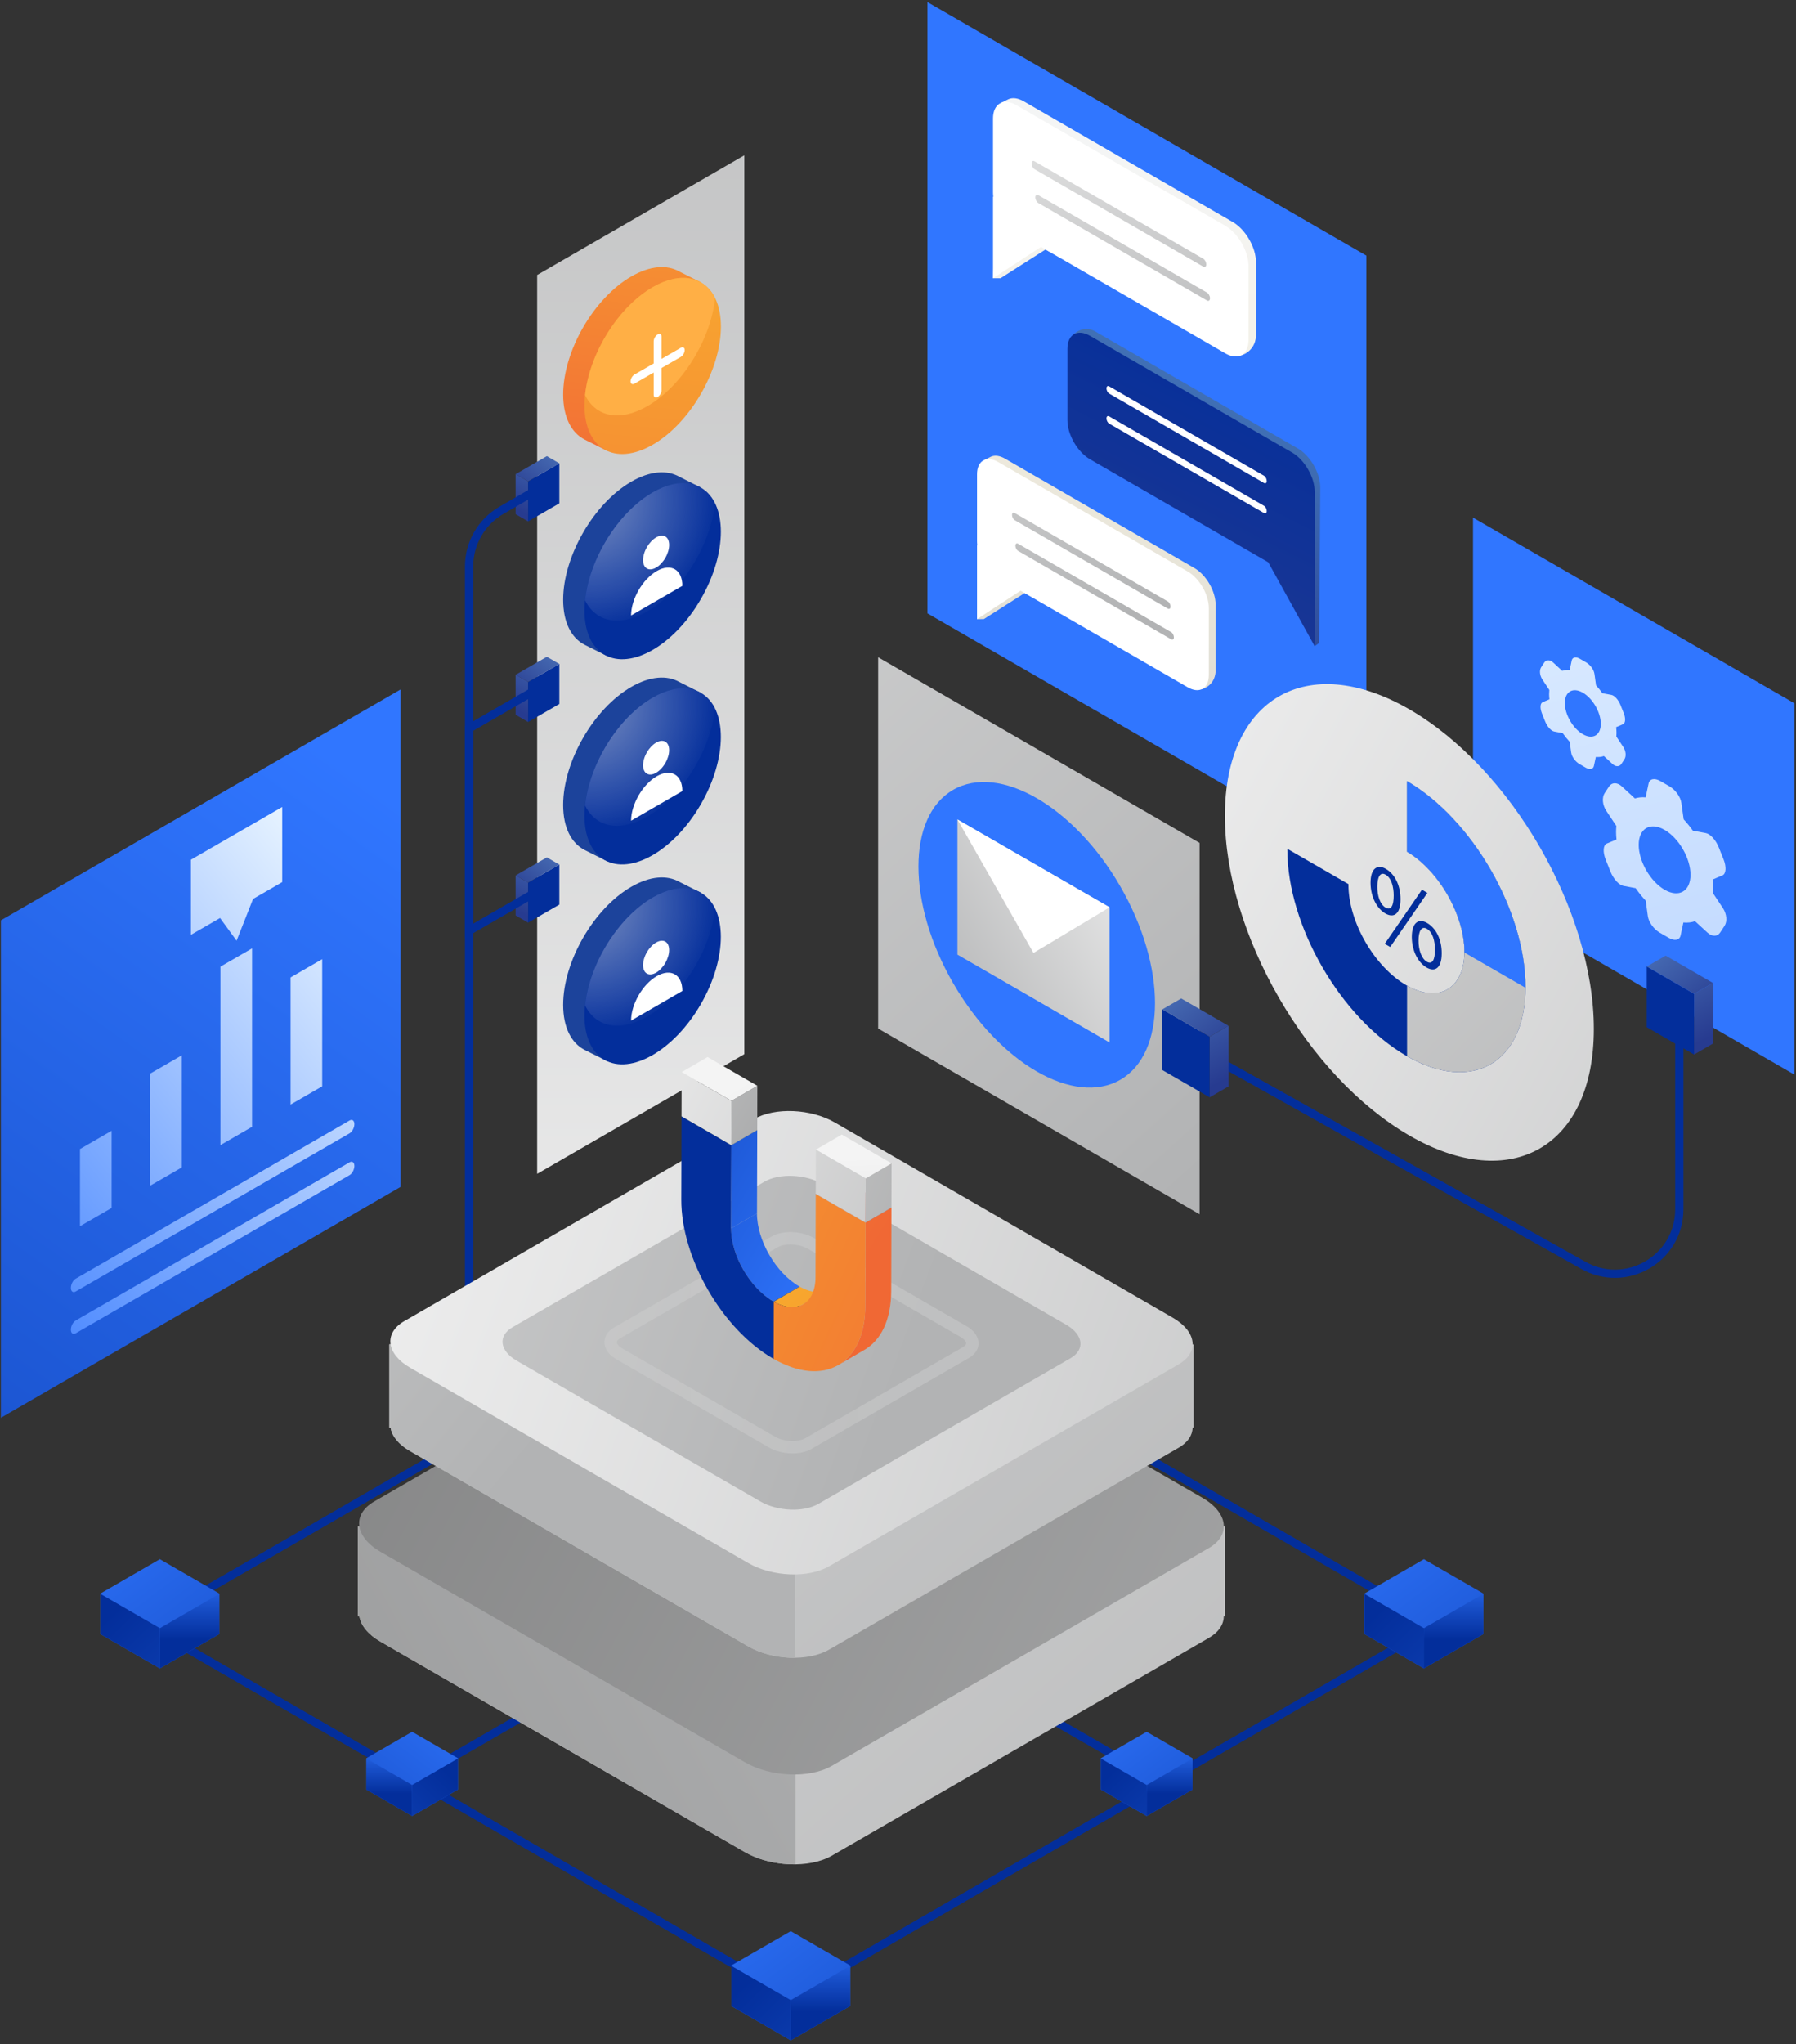 <svg width="436" height="496" viewBox="0 0 436 496" fill="none" xmlns="http://www.w3.org/2000/svg">
<rect x="0" y="0" width="436" height="496" fill="#333333" stroke="none"/>
<path d="M407.67 212.828V293.45C407.67 305.468 394.657 312.984 384.247 306.972L296.055 257.595" stroke="#032E9B" stroke-width="2" stroke-miterlimit="10"/>
<path d="M357.592 215.715L435.627 260.771V170.664L357.592 125.613V215.715Z" fill="#3076FF"/>
<path d="M35.432 394.252L192.032 484.665L348.627 394.252L192.027 303.838L35.432 394.252Z" stroke="#032E9B" stroke-width="2" stroke-miterlimit="10"/>
<path d="M213.178 249.592L291.213 294.648V204.541L213.178 159.49V249.592Z" fill="url(#paint0_linear)"/>
<path d="M180.692 255.806V37.69L130.4 66.73V284.84L180.692 255.806Z" fill="url(#paint1_linear)"/>
<path d="M97.248 167.301L0.221 223.319V344.026L97.248 288.007V167.301Z" fill="url(#paint2_linear)"/>
<path d="M281.865 432.541L155.924 359.828" stroke="#032E9B" stroke-width="2" stroke-miterlimit="10"/>
<path d="M100.131 431.994L226.072 359.281" stroke="#032E9B" stroke-width="2" stroke-miterlimit="10"/>
<path d="M298.241 263.628L293.646 266.281V251.561L298.241 248.908V263.628Z" fill="url(#paint3_linear)"/>
<path d="M282.16 259.651L293.647 266.281V251.561L282.16 244.926V259.651Z" fill="#032E9B"/>
<path d="M286.75 242.289L282.172 244.931L293.648 251.561L298.226 248.913L286.75 242.289Z" fill="url(#paint4_linear)"/>
<path d="M415.847 253.235L411.252 255.888V241.169L415.847 238.516V253.235Z" fill="url(#paint5_linear)"/>
<path d="M399.766 249.258L411.253 255.888V241.168L399.766 234.533V249.258Z" fill="#032E9B"/>
<path d="M404.356 231.896L399.777 234.539L411.253 241.168L415.832 238.521L404.356 231.896Z" fill="url(#paint6_linear)"/>
<path d="M125.172 124.766L128.202 126.516V116.801L125.172 115.051V124.766Z" fill="url(#paint7_linear)"/>
<path d="M135.785 122.14L128.203 126.516V116.802L135.785 112.426V122.14Z" fill="#032E9B"/>
<path d="M132.754 110.686L135.779 112.43L128.203 116.801L125.184 115.056L132.754 110.686Z" fill="url(#paint8_linear)"/>
<path d="M125.172 173.449L128.202 175.2V165.485L125.172 163.734V173.449Z" fill="url(#paint9_linear)"/>
<path d="M135.785 170.824L128.203 175.2V165.485L135.785 161.109V170.824Z" fill="#032E9B"/>
<path d="M132.754 159.369L135.779 161.114L128.203 165.485L125.184 163.74L132.754 159.369Z" fill="url(#paint10_linear)"/>
<path d="M125.172 222.133L128.202 223.883V214.168L125.172 212.418V222.133Z" fill="url(#paint11_linear)"/>
<path d="M135.785 219.508L128.203 223.884V214.169L135.785 209.793V219.508Z" fill="#032E9B"/>
<path d="M132.754 208.053L135.779 209.798L128.203 214.168L125.184 212.423L132.754 208.053Z" fill="url(#paint12_linear)"/>
<path d="M170.091 68.486L164.922 65.887C161.93 64.192 157.811 64.454 153.271 67.074C144.125 72.353 136.713 85.191 136.713 95.748C136.713 101.218 138.704 105.003 141.893 106.644L147.489 109.45L147.434 107.454C149.25 107.197 151.214 106.491 153.271 105.31C162.416 100.031 169.828 87.193 169.828 76.636C169.828 73.305 169.09 70.602 167.793 68.622L170.091 68.486Z" fill="url(#paint13_linear)"/>
<path d="M175.008 79.245C175.008 89.802 167.596 102.64 158.45 107.918C149.304 113.197 141.893 108.919 141.893 98.362C141.893 87.805 149.304 74.967 158.45 69.689C167.596 64.404 175.008 68.682 175.008 79.245Z" fill="url(#paint14_linear)"/>
<path d="M158.451 69.684C150.01 74.558 143.058 85.87 142.035 95.885C144.606 101.115 150.41 102.455 157.176 98.549C165.616 93.676 172.569 82.364 173.592 72.348C171.026 67.119 165.217 65.779 158.451 69.684Z" fill="#FFAF45"/>
<path d="M160.607 89.298L165.262 86.613C165.792 86.306 166.219 85.562 166.219 84.955C166.219 84.343 165.792 84.096 165.262 84.403L160.607 87.088V81.712C160.607 81.099 160.18 80.853 159.65 81.159C159.119 81.465 158.692 82.209 158.692 82.816V88.193L154.037 90.879C153.507 91.186 153.08 91.929 153.08 92.537C153.08 93.149 153.507 93.395 154.037 93.089L158.692 90.403V95.78C158.692 96.393 159.119 96.639 159.65 96.333C160.18 96.026 160.607 95.282 160.607 94.675V89.298Z" fill="white"/>
<path d="M170.091 216.587L164.922 213.989C161.93 212.293 157.811 212.556 153.271 215.176C144.125 220.454 136.713 233.292 136.713 243.85C136.713 249.32 138.704 253.105 141.893 254.746L147.489 257.552L147.434 255.555C149.25 255.298 151.214 254.593 153.271 253.411C162.416 248.133 169.828 235.294 169.828 224.737C169.828 221.406 169.09 218.704 167.793 216.724L170.091 216.587Z" fill="#1C439B"/>
<path d="M170.145 243.652C176.61 232.455 176.611 220.352 170.146 216.619C163.681 212.887 153.2 218.938 146.735 230.136C140.27 241.333 140.27 253.436 146.734 257.168C153.199 260.901 163.681 254.849 170.145 243.652Z" fill="#032E9B"/>
<path d="M158.451 217.778C150.01 222.652 143.058 233.964 142.035 243.979C144.606 249.209 150.41 250.549 157.176 246.643C165.616 241.769 172.569 230.457 173.592 220.442C171.026 215.212 165.217 213.872 158.451 217.778Z" fill="url(#paint15_radial)"/>
<path d="M161.518 233.659C162.755 231.516 162.755 229.2 161.517 228.486C160.28 227.771 158.274 228.929 157.037 231.072C155.8 233.214 155.8 235.53 157.037 236.245C158.275 236.959 160.281 235.802 161.518 233.659Z" fill="white"/>
<path d="M159.43 236.874C155.995 238.86 153.205 243.684 153.205 247.656L165.649 240.468C165.655 236.497 162.865 234.889 159.43 236.874Z" fill="white"/>
<path d="M170.089 168.083L164.92 165.485C161.928 163.789 157.809 164.052 153.269 166.672C144.123 171.95 136.711 184.789 136.711 195.346C136.711 200.816 138.702 204.601 141.891 206.242L147.487 209.048L147.432 207.051C149.248 206.794 151.212 206.089 153.269 204.907C162.414 199.629 169.826 186.791 169.826 176.233C169.826 172.902 169.088 170.2 167.791 168.22L170.089 168.083Z" fill="#1C439B"/>
<path d="M170.145 195.15C176.61 183.953 176.611 171.85 170.146 168.118C163.681 164.385 153.2 170.437 146.735 181.634C140.27 192.831 140.27 204.934 146.734 208.666C153.199 212.399 163.681 206.347 170.145 195.15Z" fill="#032E9B"/>
<path d="M158.449 169.276C150.008 174.15 143.056 185.462 142.033 195.477C144.604 200.707 150.408 202.047 157.174 198.141C165.614 193.267 172.567 181.955 173.59 171.94C171.024 166.711 165.215 165.37 158.449 169.276Z" fill="url(#paint16_radial)"/>
<path d="M161.518 185.157C162.755 183.014 162.755 180.698 161.517 179.984C160.28 179.269 158.274 180.427 157.037 182.57C155.8 184.712 155.8 187.028 157.037 187.743C158.275 188.457 160.281 187.3 161.518 185.157Z" fill="white"/>
<path d="M159.428 188.372C155.993 190.358 153.203 195.182 153.203 199.154L165.647 191.966C165.653 187.995 162.863 186.387 159.428 188.372Z" fill="white"/>
<path d="M170.091 118.284L164.922 115.686C161.93 113.99 157.811 114.253 153.271 116.873C144.125 122.152 136.713 134.99 136.713 145.547C136.713 151.017 138.704 154.802 141.893 156.443L147.489 159.249L147.434 157.253C149.25 156.995 151.214 156.29 153.271 155.108C162.416 149.83 169.828 136.992 169.828 126.435C169.828 123.103 169.09 120.401 167.793 118.421L170.091 118.284Z" fill="#1C439B"/>
<path d="M170.149 145.355C176.614 134.158 176.615 122.055 170.15 118.323C163.685 114.59 153.204 120.642 146.739 131.839C140.274 143.036 140.274 155.139 146.738 158.871C153.203 162.604 163.684 156.552 170.149 145.355Z" fill="#032E9B"/>
<path d="M158.451 119.481C150.01 124.354 143.058 135.666 142.035 145.682C144.606 150.911 150.41 152.251 157.176 148.346C165.616 143.472 172.569 132.16 173.592 122.145C171.026 116.91 165.217 115.575 158.451 119.481Z" fill="url(#paint17_radial)"/>
<path d="M161.522 135.362C162.759 133.219 162.759 130.903 161.521 130.189C160.284 129.474 158.278 130.632 157.041 132.775C155.804 134.917 155.804 137.233 157.041 137.948C158.279 138.662 160.285 137.505 161.522 135.362Z" fill="white"/>
<path d="M159.43 138.571C155.995 140.557 153.205 145.382 153.205 149.353L165.649 142.165C165.655 138.194 162.865 136.586 159.43 138.571Z" fill="white"/>
<path d="M27.094 293.12L19.414 297.556V278.827L27.094 274.391V293.12Z" fill="url(#paint18_linear)"/>
<path d="M44.143 283.28L36.463 287.711V260.509L44.143 256.078V283.28Z" fill="url(#paint19_linear)"/>
<path d="M61.188 273.433L53.508 277.87V234.569L61.188 230.133V273.433Z" fill="url(#paint20_linear)"/>
<path d="M78.215 263.605L70.535 268.041V237.185L78.215 232.754V263.605Z" fill="url(#paint21_linear)"/>
<path d="M68.512 195.82L46.342 208.62V226.846L53.42 222.76L57.429 228.268L61.434 218.132L68.512 214.046V195.82Z" fill="url(#paint22_linear)"/>
<path d="M84.862 275.005L18.368 313.393C17.723 313.765 17.203 313.372 17.203 312.513C17.203 311.654 17.723 310.658 18.368 310.286L84.862 271.898C85.507 271.526 86.027 271.92 86.027 272.779C86.027 273.637 85.502 274.633 84.862 275.005Z" fill="url(#paint23_linear)"/>
<path d="M84.862 285.151L18.368 323.54C17.723 323.912 17.203 323.518 17.203 322.659C17.203 321.8 17.723 320.805 18.368 320.433L84.862 282.044C85.507 281.672 86.027 282.066 86.027 282.925C86.027 283.784 85.502 284.779 84.862 285.151Z" fill="url(#paint24_linear)"/>
<path d="M225.141 148.834V0.504L331.702 62.031V210.36L225.141 148.834Z" fill="#3076FF"/>
<path d="M243.603 25.081L242.93 24.994L244.839 24.053C245.829 23.632 247.12 23.774 248.537 24.589L299.255 53.87C302.378 55.675 304.911 60.056 304.911 63.667V81.57C304.615 85.552 301.12 86.296 301.12 86.296L253.81 60.554L242.886 67.512L241.07 67.523C241.07 67.523 243.149 25.765 243.603 25.081Z" fill="url(#paint25_linear)"/>
<path d="M297.438 54.778L246.72 25.497C243.597 23.692 241.064 25.158 241.064 28.763V46.666C241.064 47.022 241.092 47.388 241.136 47.755L241.064 47.717V67.518L252.721 59.92L297.438 85.739C300.562 87.544 303.094 86.078 303.094 82.473V64.57C303.094 60.965 300.562 56.583 297.438 54.778Z" fill="white"/>
<path d="M251.146 41.053L292.111 64.706C292.505 64.935 292.828 64.689 292.828 64.164C292.828 63.634 292.505 63.021 292.111 62.791L251.146 39.139C250.752 38.909 250.43 39.155 250.43 39.68C250.43 40.206 250.752 40.824 251.146 41.053Z" fill="url(#paint26_linear)"/>
<path d="M252.054 49.264L293.019 72.917C293.413 73.146 293.736 72.9 293.736 72.375C293.736 71.844 293.413 71.232 293.019 71.002L252.054 47.35C251.661 47.12 251.338 47.366 251.338 47.891C251.338 48.422 251.661 49.035 252.054 49.264Z" fill="url(#paint27_linear)"/>
<path d="M260.4 81.329C260.4 81.329 262.867 78.621 265.958 80.475L315.04 108.81C318.065 110.555 320.516 114.8 320.516 118.289L320.22 156.016L319.154 156.809L317.885 151.044L309.242 135.427L265.969 110.44C262.944 108.695 260.493 104.45 260.493 100.96V83.632C260.493 82.844 260.625 82.171 260.849 81.608C260.696 81.542 260.548 81.454 260.4 81.329Z" fill="url(#paint28_linear)"/>
<path d="M264.595 81.487L313.677 109.822C316.702 111.567 319.153 115.812 319.153 119.302V156.809L307.874 136.434L264.6 111.447C261.576 109.702 259.125 105.457 259.125 101.967V84.638C259.125 81.159 261.576 79.743 264.595 81.487Z" fill="url(#paint29_linear)"/>
<path d="M269.262 95.506L306.857 117.211C307.224 117.419 307.514 117.2 307.514 116.713C307.514 116.227 307.218 115.663 306.857 115.455L269.262 93.75C268.895 93.542 268.605 93.761 268.605 94.248C268.605 94.729 268.901 95.293 269.262 95.506Z" fill="white"/>
<path d="M269.262 102.793L306.857 124.498C307.224 124.706 307.514 124.487 307.514 124C307.514 123.514 307.218 122.95 306.857 122.742L269.262 101.037C268.895 100.83 268.605 101.048 268.605 101.535C268.605 102.022 268.901 102.585 269.262 102.793Z" fill="white"/>
<path d="M239.488 111.736L238.881 111.654L240.61 110.801C241.512 110.418 242.683 110.549 243.963 111.288L289.977 137.856C292.81 139.491 295.107 143.468 295.107 146.744V162.99C294.839 166.601 291.667 167.273 291.667 167.273L248.744 143.916L238.832 150.229L237.186 150.24C237.186 150.24 239.073 112.355 239.488 111.736Z" fill="url(#paint30_linear)"/>
<path d="M288.33 138.681L242.316 112.113C239.483 110.477 237.186 111.801 237.186 115.078V131.324C237.186 131.646 237.207 131.98 237.251 132.314L237.186 132.281V150.244L247.759 143.352L288.33 166.775C291.164 168.41 293.461 167.086 293.461 163.81V147.564C293.461 144.293 291.164 140.316 288.33 138.681Z" fill="white"/>
<path d="M246.333 126.226L283.501 147.685C283.862 147.893 284.152 147.674 284.152 147.193C284.152 146.711 283.862 146.153 283.501 145.946L246.333 124.487C245.972 124.279 245.682 124.498 245.682 124.979C245.682 125.46 245.972 126.018 246.333 126.226Z" fill="url(#paint31_linear)"/>
<path d="M247.153 133.677L284.322 155.136C284.683 155.344 284.972 155.125 284.972 154.644C284.972 154.162 284.683 153.605 284.322 153.397L247.153 131.938C246.792 131.73 246.502 131.949 246.502 132.43C246.502 132.912 246.797 133.469 247.153 133.677Z" fill="url(#paint32_linear)"/>
<path d="M386.921 249.691C386.921 278.25 366.874 289.824 342.138 275.542C317.403 261.26 297.355 226.536 297.355 197.977C297.355 169.418 317.403 157.844 342.138 172.126C366.874 186.408 386.921 221.132 386.921 249.691Z" fill="url(#paint33_linear)"/>
<path d="M327.357 214.541C327.357 214.601 327.352 214.656 327.352 214.716C327.352 223.693 333.653 234.605 341.426 239.096C349.199 243.587 355.5 239.944 355.5 230.968C355.5 222.052 349.281 211.221 341.574 206.681V189.549C357.47 198.82 370.33 221.149 370.33 239.528C370.33 257.962 357.388 265.434 341.421 256.217C325.454 247 312.512 224.584 312.512 206.15C312.512 206.09 312.512 206.035 312.512 205.975L327.357 214.541Z" fill="#032E9B"/>
<path d="M341.578 239.173C349.28 243.527 355.505 239.884 355.505 230.962C355.505 222.046 349.285 211.216 341.578 206.675V189.549C357.474 198.82 370.334 221.149 370.334 239.528C370.334 257.907 357.474 265.385 341.578 256.305V239.173Z" fill="url(#paint34_linear)"/>
<path d="M355.505 230.962C355.505 222.046 349.285 211.215 341.578 206.675V189.549C357.474 198.82 370.334 221.149 370.334 239.528C370.334 239.588 370.334 239.643 370.334 239.703L355.499 231.137C355.499 231.077 355.505 231.022 355.505 230.962Z" fill="#3076FF"/>
<path d="M349.993 231.307C349.993 235.049 348.291 235.919 346.328 234.786C344.413 233.681 342.756 230.952 342.734 227.391C342.734 223.814 344.413 222.791 346.443 223.967C348.598 225.208 349.993 227.922 349.993 231.307ZM344.364 228.222C344.342 230.476 345.097 232.631 346.371 233.37C347.744 234.163 348.357 232.823 348.357 230.476C348.357 228.321 347.816 226.204 346.371 225.372C345.075 224.618 344.364 225.985 344.364 228.222ZM336.164 229.026L345.195 215.898L346.519 216.664L337.488 229.792L336.164 229.026ZM339.993 218.19C339.993 221.932 338.292 222.802 336.307 221.658C334.392 220.553 332.735 217.824 332.713 214.236C332.713 210.686 334.392 209.663 336.422 210.839C338.571 212.075 339.993 214.804 339.993 218.19ZM334.365 215.105C334.316 217.343 335.049 219.487 336.35 220.236C337.723 221.029 338.336 219.689 338.336 217.343C338.336 215.187 337.795 213.07 336.35 212.239C335.049 211.49 334.365 212.868 334.365 215.105Z" fill="#032E9B"/>
<path d="M374.504 170.386C373.88 170.649 373.804 171.814 374.323 173.116L375.106 175.074C375.614 176.343 376.539 177.366 377.299 177.514L379.361 177.902C379.881 178.651 380.45 179.357 381.057 180.002L381.418 182.601C381.56 183.618 382.419 184.811 383.425 185.396L384.946 186.277C385.931 186.845 386.773 186.67 386.943 185.861L387.408 183.684C388.119 183.749 388.775 183.673 389.366 183.465L391.455 185.39C392.227 186.102 393.135 186.091 393.611 185.369L394.344 184.253C394.83 183.514 394.716 182.245 394.076 181.277L392.385 178.733C392.407 178.454 392.424 178.17 392.424 177.875C392.424 177.41 392.391 176.934 392.336 176.452L393.988 175.752C394.612 175.49 394.688 174.325 394.169 173.023L393.386 171.065C392.878 169.795 391.953 168.773 391.193 168.625L389.005 168.215C388.524 167.542 388.009 166.902 387.462 166.317L387.074 163.538C386.932 162.52 386.073 161.328 385.066 160.743L383.546 159.862C382.561 159.293 381.719 159.468 381.549 160.278L381.057 162.602C380.406 162.548 379.799 162.613 379.246 162.788L377.036 160.754C376.265 160.042 375.357 160.053 374.881 160.775L374.148 161.891C373.662 162.63 373.776 163.899 374.416 164.867L376.118 167.427C376.085 167.744 376.068 168.078 376.068 168.423C376.068 168.844 376.096 169.27 376.139 169.697L374.504 170.386ZM379.881 170.605C379.881 167.821 381.834 166.694 384.246 168.083C386.658 169.473 388.611 172.859 388.611 175.643C388.611 178.427 386.658 179.554 384.246 178.165C381.839 176.775 379.881 173.389 379.881 170.605Z" fill="url(#paint35_linear)"/>
<path d="M390.066 204.7C389.169 205.078 389.059 206.757 389.809 208.628L390.936 211.45C391.663 213.277 392.998 214.754 394.097 214.962L397.068 215.52C397.817 216.597 398.632 217.615 399.507 218.545L400.027 222.292C400.229 223.758 401.465 225.475 402.92 226.318L405.114 227.581C406.531 228.402 407.745 228.15 407.991 226.985L408.658 223.851C409.681 223.944 410.628 223.834 411.481 223.533L414.495 226.301C415.605 227.324 416.913 227.313 417.596 226.274L418.652 224.666C419.352 223.599 419.188 221.772 418.264 220.377L415.83 216.712C415.862 216.313 415.884 215.903 415.884 215.471C415.884 214.798 415.841 214.114 415.759 213.425L418.138 212.418C419.035 212.041 419.144 210.362 418.395 208.491L417.268 205.668C416.541 203.841 415.206 202.364 414.107 202.157L410.956 201.566C410.267 200.598 409.523 199.679 408.73 198.831L408.172 194.832C407.969 193.366 406.733 191.649 405.278 190.806L403.085 189.543C401.668 188.722 400.453 188.974 400.207 190.139L399.496 193.487C398.561 193.405 397.686 193.498 396.892 193.749L393.709 190.823C392.599 189.8 391.291 189.811 390.607 190.85L389.552 192.458C388.852 193.525 389.016 195.352 389.94 196.747L392.391 200.439C392.347 200.898 392.32 201.374 392.32 201.872C392.32 202.474 392.358 203.092 392.423 203.71L390.066 204.7ZM397.817 205.017C397.817 201.008 400.634 199.383 404.102 201.385C407.575 203.387 410.387 208.267 410.387 212.276C410.387 216.286 407.57 217.91 404.102 215.908C400.634 213.901 397.817 209.021 397.817 205.017Z" fill="url(#paint36_linear)"/>
<path d="M271.982 262.006C283.195 255.532 283.195 234.538 271.981 215.116C260.767 195.693 242.586 185.196 231.373 191.67C220.16 198.144 220.161 219.138 231.375 238.56C242.589 257.983 260.769 268.48 271.982 262.006Z" fill="#3076FF"/>
<path d="M269.356 252.966L232.428 231.65V198.852L269.356 220.168V252.966Z" fill="url(#paint37_linear)"/>
<path d="M232.428 198.852L250.889 231.239L269.356 220.168L232.428 198.852Z" fill="white"/>
<path d="M131.709 215.562L113.871 225.862V137.445C113.871 131.828 116.869 126.637 121.731 123.825L131.266 118.322" stroke="#032E9B" stroke-width="2" stroke-miterlimit="10"/>
<path d="M113.871 346.209V176.759L129.991 167.449" stroke="#032E9B" stroke-width="2" stroke-miterlimit="10"/>
<path d="M266.209 370.429L203.457 334.196C197.21 330.586 187.753 330.197 182.343 333.321L118.07 370.429H86.902V392.233H87.252C87.592 394.388 89.304 396.587 92.35 398.348L180.822 449.427C187.069 453.037 196.527 453.425 201.936 450.302L293.444 397.467C295.873 396.067 297.065 394.191 297.087 392.233H297.372V370.429H266.209Z" fill="url(#paint38_linear)"/>
<path d="M193.113 452.402V331.269C189.109 331.022 185.171 331.684 182.337 333.32L118.065 370.428H86.897V392.232H87.247C87.586 394.387 89.298 396.586 92.345 398.347L180.816 449.426C184.334 451.45 188.863 452.462 193.113 452.402Z" fill="url(#paint39_linear)"/>
<path d="M293.443 375.663L201.935 428.498C196.525 431.621 187.073 431.233 180.821 427.623L92.349 376.544C86.102 372.933 85.424 367.48 90.834 364.357L182.342 311.522C187.751 308.398 197.204 308.787 203.456 312.397L291.928 363.476C298.174 367.081 298.853 372.54 293.443 375.663Z" fill="url(#paint40_linear)"/>
<path d="M260.861 326.217L202.638 292.604C196.84 289.256 188.072 288.895 183.05 291.794L123.422 326.217H94.502V346.445H94.825C95.136 348.442 96.728 350.487 99.556 352.117L181.645 399.509C187.443 402.857 196.211 403.218 201.233 400.319L286.132 351.302C288.386 350 289.491 348.266 289.513 346.445H289.781V326.217H260.861Z" fill="url(#paint41_linear)"/>
<path d="M193.044 402.277V289.884C189.33 289.655 185.676 290.273 183.05 291.788L123.422 326.216H94.502V346.444H94.825C95.136 348.441 96.728 350.487 99.556 352.117L181.645 399.509C184.899 401.39 189.1 402.331 193.044 402.277Z" fill="url(#paint42_linear)"/>
<path d="M286.132 331.073L201.232 380.09C196.211 382.989 187.442 382.628 181.644 379.281L99.556 331.888C93.758 328.541 93.129 323.476 98.15 320.577L183.05 271.56C188.071 268.661 196.84 269.022 202.638 272.369L284.726 319.761C290.524 323.115 291.154 328.174 286.132 331.073Z" fill="url(#paint43_linear)"/>
<path d="M259.85 329.607L198.69 364.921C195.074 367.011 188.757 366.748 184.577 364.336L125.447 330.198C121.268 327.785 120.819 324.137 124.435 322.053L185.595 286.739C189.211 284.649 195.528 284.912 199.708 287.324L258.838 321.462C263.012 323.874 263.466 327.517 259.85 329.607Z" fill="url(#paint44_linear)"/>
<path d="M234.519 328.195L196.24 350.294C193.975 351.601 190.02 351.437 187.406 349.928L150.396 328.562C147.781 327.052 147.496 324.771 149.761 323.464L188.04 301.365C190.305 300.058 194.26 300.222 196.874 301.731L233.884 323.097C236.499 324.601 236.783 326.888 234.519 328.195Z" stroke="url(#paint45_linear)" stroke-width="3" stroke-miterlimit="10"/>
<path d="M187.689 315.785L193.979 312.125C188.323 308.86 183.745 300.928 183.761 294.43L177.471 298.089C177.454 304.587 182.038 312.524 187.689 315.785Z" fill="url(#paint46_linear)"/>
<path d="M187.854 315.878L194.144 312.224L193.985 312.131L187.689 315.785L187.854 315.878Z" fill="url(#paint47_linear)"/>
<path d="M187.809 329.765L194.105 326.105L194.143 312.223L187.852 315.877L187.809 329.765Z" fill="#052635"/>
<path d="M165.447 270.896L165.393 291.108C165.382 294.565 165.967 298.274 167.121 302.119C168.243 305.822 169.84 309.487 171.886 313.032C173.931 316.576 176.311 319.798 178.964 322.626C181.721 325.553 184.647 327.927 187.656 329.666L187.814 329.759L187.853 315.871L187.694 315.778C182.038 312.512 177.46 304.581 177.476 298.082L177.531 277.865L165.447 270.896Z" fill="#032E9B"/>
<path d="M177.477 298.088L183.767 294.434L183.827 274.217L177.531 277.876L177.477 298.088Z" fill="url(#paint48_linear)"/>
<path d="M177.531 277.876L183.826 274.216L171.738 267.242L165.447 270.896L177.531 277.876Z" fill="#062F41"/>
<path d="M177.531 277.878L183.827 274.218L183.855 263.48L177.564 267.134L177.531 277.878Z" fill="url(#paint49_linear)"/>
<path d="M177.563 267.134L183.854 263.48L171.771 256.5L165.475 260.159L177.563 267.134Z" fill="url(#paint50_linear)"/>
<path d="M165.475 260.16L165.447 270.898L177.531 277.878L177.563 267.134L165.475 260.16Z" fill="url(#paint51_linear)"/>
<path d="M194.981 316.489L201.271 312.829C199.439 313.891 196.922 313.77 194.138 312.217L187.848 315.876C190.632 317.43 193.148 317.555 194.981 316.489Z" fill="url(#paint52_linear)"/>
<path d="M208.273 325.886C209.444 323.386 210.045 320.361 210.056 316.904L210.116 296.693L216.407 293.033L216.352 313.245C216.341 316.702 215.74 319.727 214.569 322.227C213.448 324.595 211.856 326.389 209.837 327.565L203.547 331.225C205.565 330.049 207.152 328.255 208.273 325.886Z" fill="url(#paint53_linear)"/>
<path d="M210.116 296.686L216.407 293.032L204.324 286.053L198.033 289.712L210.116 296.686Z" fill="#9C2E22"/>
<path d="M198.032 289.713L197.978 309.925C197.961 316.357 193.432 318.988 187.853 315.876L187.814 329.764C190.768 331.444 193.64 332.423 196.359 332.68C199.017 332.915 201.407 332.445 203.464 331.274C205.521 330.098 207.14 328.293 208.278 325.891C209.448 323.392 210.05 320.367 210.061 316.91L210.116 296.698L198.032 289.713Z" fill="url(#paint54_linear)"/>
<path d="M210.115 296.688L216.406 293.034L216.439 282.291L210.148 285.945L210.115 296.688Z" fill="url(#paint55_linear)"/>
<path d="M210.147 285.944L216.438 282.29L204.355 275.311L198.059 278.97L210.147 285.944Z" fill="url(#paint56_linear)"/>
<path d="M198.061 278.971L198.033 289.714L210.116 296.688L210.149 285.945L198.061 278.971Z" fill="url(#paint57_linear)"/>
<path d="M360.102 396.526V386.68L345.672 378.35L331.242 386.68V396.526L345.672 404.857L360.102 396.526Z" fill="url(#paint58_linear)"/>
<path d="M345.672 404.857V395.098L331.242 386.768V396.526L345.672 404.857Z" fill="url(#paint59_linear)"/>
<path d="M345.672 395.098V404.857L360.102 396.526V386.768L345.672 395.098Z" fill="url(#paint60_linear)"/>
<path d="M88.922 434.249V426.656L100.048 420.234L111.168 426.656V434.249L100.048 440.67L88.922 434.249Z" fill="url(#paint61_linear)"/>
<path d="M100.049 440.671V433.144L111.169 426.723V434.249L100.049 440.671Z" fill="url(#paint62_linear)"/>
<path d="M100.048 433.144V440.671L88.922 434.249V426.723L100.048 433.144Z" fill="url(#paint63_linear)"/>
<path d="M53.235 396.526V386.68L38.805 378.35L24.375 386.68V396.526L38.805 404.857L53.235 396.526Z" fill="url(#paint64_linear)"/>
<path d="M38.805 404.857V395.098L24.375 386.768V396.526L38.805 404.857Z" fill="url(#paint65_linear)"/>
<path d="M38.805 395.098V404.857L53.234 396.526V386.768L38.805 395.098Z" fill="url(#paint66_linear)"/>
<path d="M206.395 486.782V476.936L191.965 468.605L177.535 476.936V486.782L191.965 495.113L206.395 486.782Z" fill="url(#paint67_linear)"/>
<path d="M191.965 495.113V485.354L177.535 477.023V486.782L191.965 495.113Z" fill="url(#paint68_linear)"/>
<path d="M191.965 485.354V495.113L206.395 486.782V477.023L191.965 485.354Z" fill="url(#paint69_linear)"/>
<path d="M289.491 434.249V426.656L278.37 420.234L267.244 426.656V434.249L278.37 440.67L289.491 434.249Z" fill="url(#paint70_linear)"/>
<path d="M278.37 440.671V433.144L267.244 426.723V434.249L278.37 440.671Z" fill="url(#paint71_linear)"/>
<path d="M278.371 433.144V440.671L289.492 434.249V426.723L278.371 433.144Z" fill="url(#paint72_linear)"/>
<defs>
<linearGradient id="paint0_linear" x1="5.328" y1="-45.901" x2="298.932" y2="278.745" gradientUnits="userSpaceOnUse">
<stop stop-color="#F3F3F3"/>
<stop offset="1" stop-color="#B2B3B4"/>
</linearGradient>
<linearGradient id="paint1_linear" x1="155.547" y1="374.383" x2="155.547" y2="-101.482" gradientUnits="userSpaceOnUse">
<stop stop-color="#F3F3F3"/>
<stop offset="1" stop-color="#B2B3B4"/>
</linearGradient>
<linearGradient id="paint2_linear" x1="-147.898" y1="531.944" x2="93.759" y2="192.401" gradientUnits="userSpaceOnUse">
<stop offset="0.042" stop-color="#032E9B"/>
<stop offset="1" stop-color="#3076FF"/>
</linearGradient>
<linearGradient id="paint3_linear" x1="285.84" y1="238.773" x2="298.139" y2="261.684" gradientUnits="userSpaceOnUse">
<stop stop-color="#4A70B6"/>
<stop offset="1" stop-color="#273B90"/>
</linearGradient>
<linearGradient id="paint4_linear" x1="283.908" y1="238.96" x2="298.197" y2="257.047" gradientUnits="userSpaceOnUse">
<stop stop-color="#4A70B6"/>
<stop offset="1" stop-color="#273B90"/>
</linearGradient>
<linearGradient id="paint5_linear" x1="403.445" y1="228.381" x2="415.744" y2="251.291" gradientUnits="userSpaceOnUse">
<stop stop-color="#4A70B6"/>
<stop offset="1" stop-color="#273B90"/>
</linearGradient>
<linearGradient id="paint6_linear" x1="401.513" y1="228.567" x2="415.802" y2="246.654" gradientUnits="userSpaceOnUse">
<stop stop-color="#4A70B6"/>
<stop offset="1" stop-color="#273B90"/>
</linearGradient>
<linearGradient id="paint7_linear" x1="133.356" y1="108.366" x2="125.24" y2="123.483" gradientUnits="userSpaceOnUse">
<stop stop-color="#4A70B6"/>
<stop offset="1" stop-color="#273B90"/>
</linearGradient>
<linearGradient id="paint8_linear" x1="134.632" y1="108.489" x2="125.203" y2="120.424" gradientUnits="userSpaceOnUse">
<stop stop-color="#4A70B6"/>
<stop offset="1" stop-color="#273B90"/>
</linearGradient>
<linearGradient id="paint9_linear" x1="133.356" y1="157.049" x2="125.24" y2="172.167" gradientUnits="userSpaceOnUse">
<stop stop-color="#4A70B6"/>
<stop offset="1" stop-color="#273B90"/>
</linearGradient>
<linearGradient id="paint10_linear" x1="134.632" y1="157.173" x2="125.203" y2="169.108" gradientUnits="userSpaceOnUse">
<stop stop-color="#4A70B6"/>
<stop offset="1" stop-color="#273B90"/>
</linearGradient>
<linearGradient id="paint11_linear" x1="133.356" y1="205.733" x2="125.24" y2="220.851" gradientUnits="userSpaceOnUse">
<stop stop-color="#4A70B6"/>
<stop offset="1" stop-color="#273B90"/>
</linearGradient>
<linearGradient id="paint12_linear" x1="134.632" y1="205.856" x2="125.203" y2="217.791" gradientUnits="userSpaceOnUse">
<stop stop-color="#4A70B6"/>
<stop offset="1" stop-color="#273B90"/>
</linearGradient>
<linearGradient id="paint13_linear" x1="159.621" y1="19.11" x2="149.274" y2="128.403" gradientUnits="userSpaceOnUse">
<stop stop-color="#F8A830"/>
<stop offset="1" stop-color="#F16736"/>
</linearGradient>
<linearGradient id="paint14_linear" x1="160.912" y1="58.754" x2="147.978" y2="216.55" gradientUnits="userSpaceOnUse">
<stop stop-color="#F8A830"/>
<stop offset="1" stop-color="#F16736"/>
</linearGradient>
<radialGradient id="paint15_radial" cx="0" cy="0" r="1" gradientUnits="userSpaceOnUse" gradientTransform="translate(142.127 219.656) scale(32.292)">
<stop stop-color="#F3F0E2" stop-opacity="0.5"/>
<stop offset="1" stop-color="white" stop-opacity="0"/>
</radialGradient>
<radialGradient id="paint16_radial" cx="0" cy="0" r="1" gradientUnits="userSpaceOnUse" gradientTransform="translate(142.125 171.154) scale(32.292)">
<stop stop-color="#F3F0E2" stop-opacity="0.5"/>
<stop offset="1" stop-color="white" stop-opacity="0"/>
</radialGradient>
<radialGradient id="paint17_radial" cx="0" cy="0" r="1" gradientUnits="userSpaceOnUse" gradientTransform="translate(142.127 121.356) scale(32.292)">
<stop stop-color="#F3F0E2" stop-opacity="0.5"/>
<stop offset="1" stop-color="white" stop-opacity="0"/>
</radialGradient>
<linearGradient id="paint18_linear" x1="99.492" y1="223.909" x2="-19.807" y2="321.03" gradientUnits="userSpaceOnUse">
<stop stop-color="#EEF8FF"/>
<stop offset="1" stop-color="#3076FF"/>
</linearGradient>
<linearGradient id="paint19_linear" x1="99.392" y1="223.788" x2="-19.907" y2="320.91" gradientUnits="userSpaceOnUse">
<stop stop-color="#EEF8FF"/>
<stop offset="1" stop-color="#3076FF"/>
</linearGradient>
<linearGradient id="paint20_linear" x1="97.427" y1="221.373" x2="-21.872" y2="318.495" gradientUnits="userSpaceOnUse">
<stop stop-color="#EEF8FF"/>
<stop offset="1" stop-color="#3076FF"/>
</linearGradient>
<linearGradient id="paint21_linear" x1="102.448" y1="227.542" x2="-16.851" y2="324.664" gradientUnits="userSpaceOnUse">
<stop stop-color="#EEF8FF"/>
<stop offset="1" stop-color="#3076FF"/>
</linearGradient>
<linearGradient id="paint22_linear" x1="77.839" y1="197.314" x2="-41.46" y2="294.435" gradientUnits="userSpaceOnUse">
<stop stop-color="#EEF8FF"/>
<stop offset="1" stop-color="#3076FF"/>
</linearGradient>
<linearGradient id="paint23_linear" x1="114.061" y1="241.808" x2="-5.237" y2="338.93" gradientUnits="userSpaceOnUse">
<stop stop-color="#EEF8FF"/>
<stop offset="1" stop-color="#3076FF"/>
</linearGradient>
<linearGradient id="paint24_linear" x1="119.029" y1="247.91" x2="-0.27" y2="345.032" gradientUnits="userSpaceOnUse">
<stop stop-color="#EEF8FF"/>
<stop offset="1" stop-color="#3076FF"/>
</linearGradient>
<linearGradient id="paint25_linear" x1="275.791" y1="38.118" x2="234.402" y2="374.404" gradientUnits="userSpaceOnUse">
<stop stop-color="#F4F5F5"/>
<stop offset="0.21" stop-color="#F3EFE1"/>
<stop offset="1" stop-color="#B2B3B4"/>
</linearGradient>
<linearGradient id="paint26_linear" x1="264.588" y1="2.959" x2="278.169" y2="97.378" gradientUnits="userSpaceOnUse">
<stop stop-color="#F3F3F3"/>
<stop offset="1" stop-color="#B2B3B4"/>
</linearGradient>
<linearGradient id="paint27_linear" x1="264.32" y1="2.998" x2="277.9" y2="97.417" gradientUnits="userSpaceOnUse">
<stop stop-color="#F3F3F3"/>
<stop offset="1" stop-color="#B2B3B4"/>
</linearGradient>
<linearGradient id="paint28_linear" x1="302.836" y1="95.05" x2="271.178" y2="154.767" gradientUnits="userSpaceOnUse">
<stop stop-color="#4274B8"/>
<stop offset="1" stop-color="#273B90"/>
</linearGradient>
<linearGradient id="paint29_linear" x1="306.788" y1="85.251" x2="263.141" y2="171.298" gradientUnits="userSpaceOnUse">
<stop stop-color="#032E9B"/>
<stop offset="1" stop-color="#273B90"/>
</linearGradient>
<linearGradient id="paint30_linear" x1="281.587" y1="18.773" x2="240.198" y2="355.059" gradientUnits="userSpaceOnUse">
<stop stop-color="#F4F5F5"/>
<stop offset="0.21" stop-color="#F3EFE1"/>
<stop offset="1" stop-color="#B2B3B4"/>
</linearGradient>
<linearGradient id="paint31_linear" x1="239.242" y1="45.114" x2="268.991" y2="150.527" gradientUnits="userSpaceOnUse">
<stop stop-color="#F3F3F3"/>
<stop offset="1" stop-color="#B2B3B4"/>
</linearGradient>
<linearGradient id="paint32_linear" x1="238.057" y1="45.45" x2="267.805" y2="150.863" gradientUnits="userSpaceOnUse">
<stop stop-color="#F3F3F3"/>
<stop offset="1" stop-color="#B2B3B4"/>
</linearGradient>
<linearGradient id="paint33_linear" x1="247.499" y1="170.974" x2="559.401" y2="345.2" gradientUnits="userSpaceOnUse">
<stop stop-color="#F3F3F3"/>
<stop offset="1" stop-color="#B2B3B4"/>
</linearGradient>
<linearGradient id="paint34_linear" x1="185.426" y1="69.139" x2="421.219" y2="299.915" gradientUnits="userSpaceOnUse">
<stop stop-color="#F3F3F3"/>
<stop offset="1" stop-color="#B2B3B4"/>
</linearGradient>
<linearGradient id="paint35_linear" x1="354.409" y1="66.807" x2="567.006" y2="823.896" gradientUnits="userSpaceOnUse">
<stop stop-color="#EEF8FF"/>
<stop offset="1" stop-color="#3076FF"/>
</linearGradient>
<linearGradient id="paint36_linear" x1="363.576" y1="64.233" x2="576.173" y2="821.323" gradientUnits="userSpaceOnUse">
<stop stop-color="#EEF8FF"/>
<stop offset="1" stop-color="#3076FF"/>
</linearGradient>
<linearGradient id="paint37_linear" x1="284.471" y1="205.977" x2="223.553" y2="242.133" gradientUnits="userSpaceOnUse">
<stop stop-color="#F3F3F3"/>
<stop offset="1" stop-color="#B2B3B4"/>
</linearGradient>
<linearGradient id="paint38_linear" x1="-161.474" y1="-10.278" x2="370.21" y2="579.388" gradientUnits="userSpaceOnUse">
<stop stop-color="#F3F3F3"/>
<stop offset="1" stop-color="#B2B3B4"/>
</linearGradient>
<linearGradient id="paint39_linear" x1="-355.584" y1="686.236" x2="236.27" y2="358.036" gradientUnits="userSpaceOnUse">
<stop stop-color="#5E5E5E"/>
<stop offset="1" stop-color="#B2B3B4"/>
</linearGradient>
<linearGradient id="paint40_linear" x1="-203.216" y1="156.91" x2="413.8" y2="489.486" gradientUnits="userSpaceOnUse">
<stop stop-color="#5E5E5E"/>
<stop offset="1" stop-color="#B2B3B4"/>
</linearGradient>
<linearGradient id="paint41_linear" x1="-84.588" y1="26" x2="314.722" y2="474.54" gradientUnits="userSpaceOnUse">
<stop stop-color="#F3F3F3"/>
<stop offset="1" stop-color="#B2B3B4"/>
</linearGradient>
<linearGradient id="paint42_linear" x1="-131.322" y1="92.816" x2="152.024" y2="325.838" gradientUnits="userSpaceOnUse">
<stop stop-color="#F3F3F3"/>
<stop offset="1" stop-color="#B2B3B4"/>
</linearGradient>
<linearGradient id="paint43_linear" x1="63.377" y1="277.404" x2="447.371" y2="421.812" gradientUnits="userSpaceOnUse">
<stop stop-color="#F3F3F3"/>
<stop offset="1" stop-color="#B2B3B4"/>
</linearGradient>
<linearGradient id="paint44_linear" x1="-134.749" y1="205.394" x2="218.613" y2="335.58" gradientUnits="userSpaceOnUse">
<stop stop-color="#F3F3F3"/>
<stop offset="1" stop-color="#B2B3B4"/>
</linearGradient>
<linearGradient id="paint45_linear" x1="147.416" y1="325.827" x2="236.866" y2="325.827" gradientUnits="userSpaceOnUse">
<stop offset="0.044" stop-color="#D9D9D9" stop-opacity="0.3"/>
<stop offset="1" stop-color="#E0E0E0" stop-opacity="0.3"/>
</linearGradient>
<linearGradient id="paint46_linear" x1="106.253" y1="258.818" x2="203.214" y2="315.295" gradientUnits="userSpaceOnUse">
<stop offset="0.042" stop-color="#032E9B"/>
<stop offset="1" stop-color="#3076FF"/>
</linearGradient>
<linearGradient id="paint47_linear" x1="182.476" y1="308.656" x2="198.5" y2="318.808" gradientUnits="userSpaceOnUse">
<stop offset="0.042" stop-color="#032E9B"/>
<stop offset="1" stop-color="#3076FF"/>
</linearGradient>
<linearGradient id="paint48_linear" x1="113.21" y1="246.873" x2="210.171" y2="303.35" gradientUnits="userSpaceOnUse">
<stop offset="0.042" stop-color="#032E9B"/>
<stop offset="1" stop-color="#3076FF"/>
</linearGradient>
<linearGradient id="paint49_linear" x1="93.524" y1="218.142" x2="205.479" y2="285.615" gradientUnits="userSpaceOnUse">
<stop offset="0.006" stop-color="#F4F4F4"/>
<stop offset="1" stop-color="#9C9D9E"/>
</linearGradient>
<linearGradient id="paint50_linear" x1="176.262" y1="264.609" x2="234.244" y2="365.986" gradientUnits="userSpaceOnUse">
<stop offset="0.006" stop-color="#F4F4F4"/>
<stop offset="1" stop-color="#9C9D9E"/>
</linearGradient>
<linearGradient id="paint51_linear" x1="129.384" y1="247.106" x2="314.809" y2="343.567" gradientUnits="userSpaceOnUse">
<stop offset="0.006" stop-color="#F4F4F4"/>
<stop offset="1" stop-color="#9C9D9E"/>
</linearGradient>
<linearGradient id="paint52_linear" x1="192.071" y1="311.479" x2="291.363" y2="426.1" gradientUnits="userSpaceOnUse">
<stop stop-color="#F7A72E"/>
<stop offset="1" stop-color="#F06834"/>
</linearGradient>
<linearGradient id="paint53_linear" x1="96.086" y1="240.626" x2="207.541" y2="310.598" gradientUnits="userSpaceOnUse">
<stop stop-color="#F7A72E"/>
<stop offset="1" stop-color="#F06834"/>
</linearGradient>
<linearGradient id="paint54_linear" x1="120.366" y1="276.891" x2="265.807" y2="342.864" gradientUnits="userSpaceOnUse">
<stop stop-color="#F7A72E"/>
<stop offset="1" stop-color="#F06834"/>
</linearGradient>
<linearGradient id="paint55_linear" x1="89.99" y1="247.001" x2="266.919" y2="307.976" gradientUnits="userSpaceOnUse">
<stop offset="0.006" stop-color="#F4F4F4"/>
<stop offset="1" stop-color="#9C9D9E"/>
</linearGradient>
<linearGradient id="paint56_linear" x1="207.233" y1="280.247" x2="211.974" y2="395.117" gradientUnits="userSpaceOnUse">
<stop offset="0.006" stop-color="#F4F4F4"/>
<stop offset="1" stop-color="#9C9D9E"/>
</linearGradient>
<linearGradient id="paint57_linear" x1="128.623" y1="248.57" x2="314.048" y2="345.031" gradientUnits="userSpaceOnUse">
<stop offset="0.006" stop-color="#F4F4F4"/>
<stop offset="1" stop-color="#9C9D9E"/>
</linearGradient>
<linearGradient id="paint58_linear" x1="402.756" y1="467.082" x2="323.409" y2="362.167" gradientUnits="userSpaceOnUse">
<stop offset="0.042" stop-color="#032E9B"/>
<stop offset="1" stop-color="#3076FF"/>
</linearGradient>
<linearGradient id="paint59_linear" x1="330.767" y1="387.851" x2="412.319" y2="472.268" gradientUnits="userSpaceOnUse">
<stop offset="0.042" stop-color="#032E9B"/>
<stop offset="1" stop-color="#3076FF"/>
</linearGradient>
<linearGradient id="paint60_linear" x1="352.885" y1="398.637" x2="352.885" y2="380.548" gradientUnits="userSpaceOnUse">
<stop offset="0.042" stop-color="#032E9B"/>
<stop offset="1" stop-color="#3076FF"/>
</linearGradient>
<linearGradient id="paint61_linear" x1="56.038" y1="488.639" x2="117.208" y2="407.759" gradientUnits="userSpaceOnUse">
<stop offset="0.042" stop-color="#032E9B"/>
<stop offset="1" stop-color="#3076FF"/>
</linearGradient>
<linearGradient id="paint62_linear" x1="111.536" y1="427.56" x2="48.667" y2="492.638" gradientUnits="userSpaceOnUse">
<stop offset="0.042" stop-color="#032E9B"/>
<stop offset="1" stop-color="#3076FF"/>
</linearGradient>
<linearGradient id="paint63_linear" x1="94.484" y1="435.876" x2="94.484" y2="421.931" gradientUnits="userSpaceOnUse">
<stop offset="0.042" stop-color="#032E9B"/>
<stop offset="1" stop-color="#3076FF"/>
</linearGradient>
<linearGradient id="paint64_linear" x1="95.889" y1="467.082" x2="16.541" y2="362.167" gradientUnits="userSpaceOnUse">
<stop offset="0.042" stop-color="#032E9B"/>
<stop offset="1" stop-color="#3076FF"/>
</linearGradient>
<linearGradient id="paint65_linear" x1="23.9" y1="387.851" x2="105.452" y2="472.268" gradientUnits="userSpaceOnUse">
<stop offset="0.042" stop-color="#032E9B"/>
<stop offset="1" stop-color="#3076FF"/>
</linearGradient>
<linearGradient id="paint66_linear" x1="46.018" y1="398.637" x2="46.018" y2="380.548" gradientUnits="userSpaceOnUse">
<stop offset="0.042" stop-color="#032E9B"/>
<stop offset="1" stop-color="#3076FF"/>
</linearGradient>
<linearGradient id="paint67_linear" x1="249.049" y1="557.338" x2="169.702" y2="452.423" gradientUnits="userSpaceOnUse">
<stop offset="0.042" stop-color="#032E9B"/>
<stop offset="1" stop-color="#3076FF"/>
</linearGradient>
<linearGradient id="paint68_linear" x1="177.06" y1="478.107" x2="258.611" y2="562.524" gradientUnits="userSpaceOnUse">
<stop offset="0.042" stop-color="#032E9B"/>
<stop offset="1" stop-color="#3076FF"/>
</linearGradient>
<linearGradient id="paint69_linear" x1="199.178" y1="488.893" x2="199.178" y2="470.804" gradientUnits="userSpaceOnUse">
<stop offset="0.042" stop-color="#032E9B"/>
<stop offset="1" stop-color="#3076FF"/>
</linearGradient>
<linearGradient id="paint70_linear" x1="322.375" y1="488.639" x2="261.205" y2="407.759" gradientUnits="userSpaceOnUse">
<stop offset="0.042" stop-color="#032E9B"/>
<stop offset="1" stop-color="#3076FF"/>
</linearGradient>
<linearGradient id="paint71_linear" x1="266.878" y1="427.56" x2="329.747" y2="492.638" gradientUnits="userSpaceOnUse">
<stop offset="0.042" stop-color="#032E9B"/>
<stop offset="1" stop-color="#3076FF"/>
</linearGradient>
<linearGradient id="paint72_linear" x1="283.93" y1="435.876" x2="283.93" y2="421.931" gradientUnits="userSpaceOnUse">
<stop offset="0.042" stop-color="#032E9B"/>
<stop offset="1" stop-color="#3076FF"/>
</linearGradient>
</defs>
</svg>
